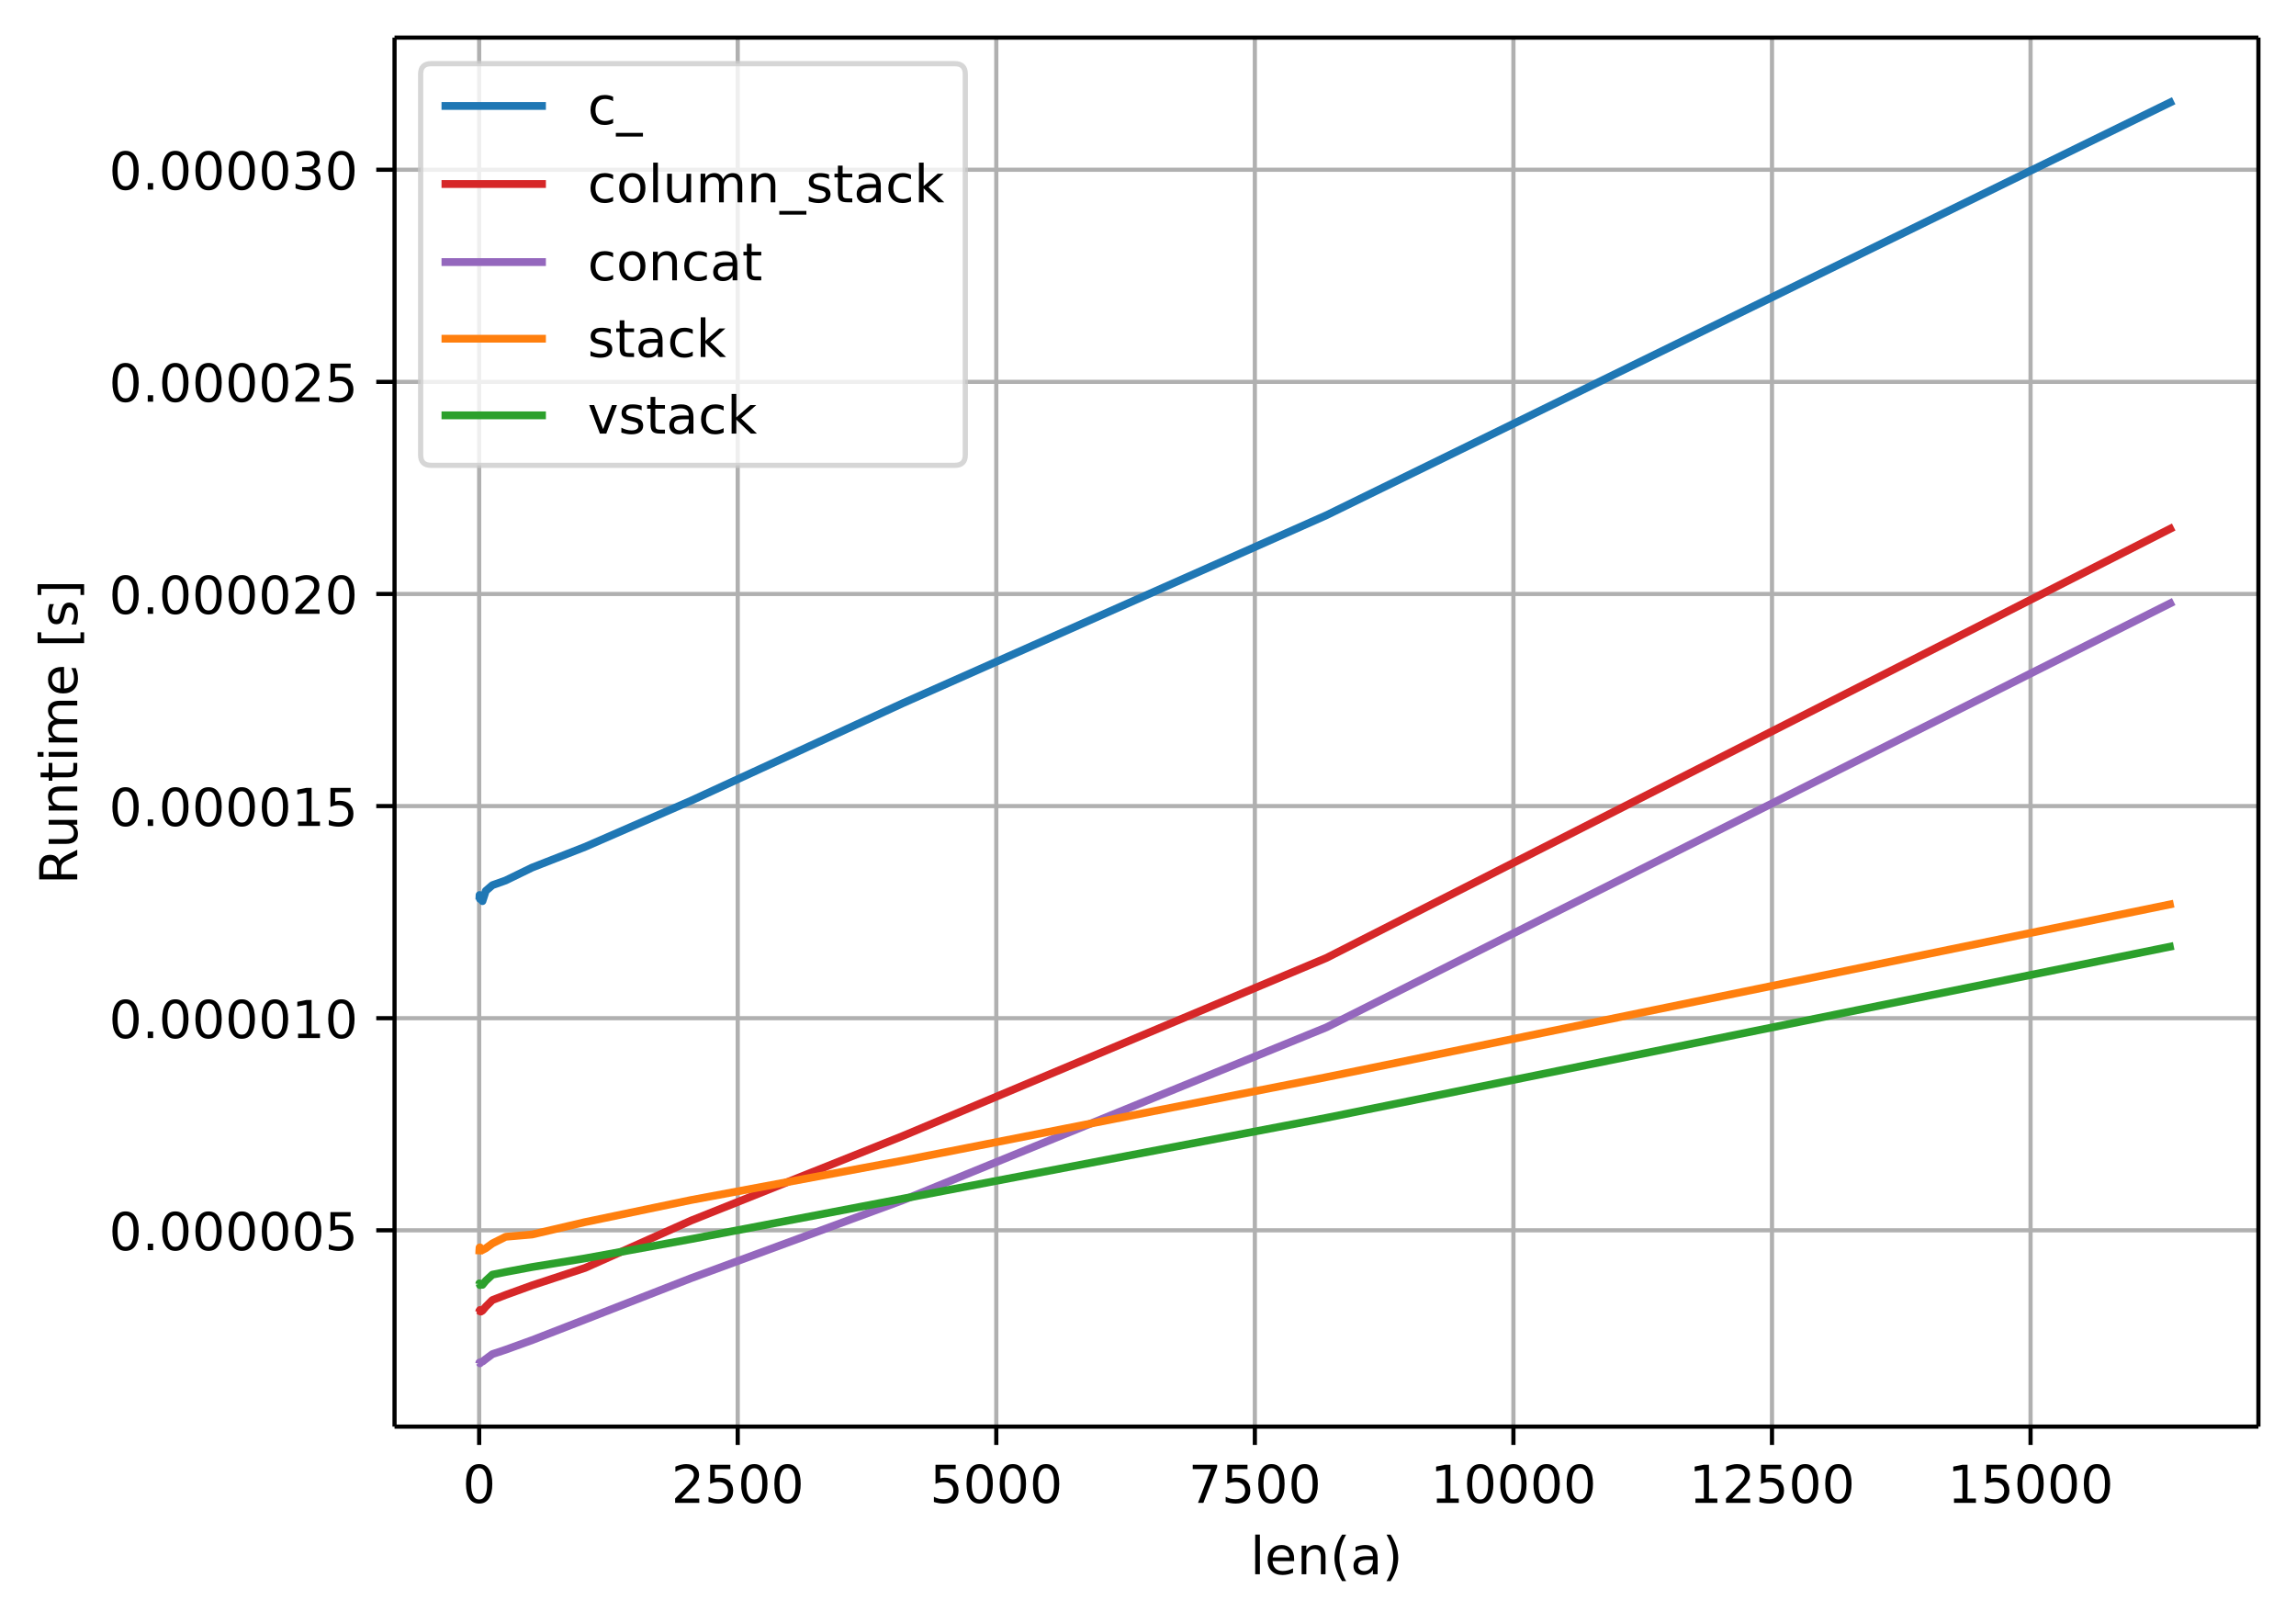 <svg height="414.491" viewBox="0 0 439.914 310.868" width="586.552" xmlns="http://www.w3.org/2000/svg" xmlns:xlink="http://www.w3.org/1999/xlink"><defs><style>*{stroke-linecap:butt;stroke-linejoin:round}</style></defs><g id="figure_1"><path d="M0 310.868h439.914V0H0z" fill="none" id="patch_1"/><g id="axes_1"><path d="M75.594 273.312h357.12V7.2H75.594z" fill="none" id="patch_2"/><g id="matplotlib.axis_1"><g id="xtick_1"><path clip-path="url(#pe0cd2b133b)" d="M91.807 273.312V7.2" fill="none" stroke="#b0b0b0" stroke-linecap="square" stroke-width=".8" id="line2d_1"/><g id="line2d_2"><defs><path d="M0 0v3.5" id="m875fff5f92" stroke="#000" stroke-width=".8"/></defs><use x="91.807" xlink:href="#m875fff5f92" y="273.312" stroke="#000" stroke-width=".8"/></g><g id="text_1"><defs><path d="M31.781 66.406q-7.61 0-11.453-7.5Q16.5 51.422 16.5 36.375q0-14.984 3.828-22.484 3.844-7.5 11.453-7.5 7.672 0 11.5 7.5 3.844 7.5 3.844 22.484 0 15.047-3.844 22.531-3.828 7.5-11.5 7.5zm0 7.813q12.266 0 18.735-9.703 6.468-9.688 6.468-28.141 0-18.406-6.468-28.11-6.47-9.687-18.735-9.687-12.25 0-18.718 9.688-6.47 9.703-6.47 28.109 0 18.453 6.47 28.14Q19.53 74.22 31.78 74.22z" id="DejaVuSans-48"/></defs><use xlink:href="#DejaVuSans-48" transform="matrix(.1 0 0 -.1 88.625 287.91)"/></g></g><g id="xtick_2"><path clip-path="url(#pe0cd2b133b)" d="M141.348 273.312V7.2" fill="none" stroke="#b0b0b0" stroke-linecap="square" stroke-width=".8" id="line2d_3"/><use x="141.348" xlink:href="#m875fff5f92" y="273.312" stroke="#000" stroke-width=".8" id="line2d_4"/><g id="text_2"><defs><path d="M19.188 8.297h34.421V0H7.33v8.297q5.609 5.812 15.296 15.594 9.703 9.797 12.188 12.64 4.734 5.313 6.609 9 1.89 3.688 1.89 7.25 0 5.813-4.078 9.469-4.078 3.672-10.625 3.672-4.64 0-9.797-1.61-5.14-1.609-11-4.89v9.969Q13.767 71.78 18.938 73q5.188 1.219 9.485 1.219 11.328 0 18.062-5.672 6.735-5.656 6.735-15.125 0-4.5-1.688-8.531-1.672-4.016-6.125-9.485-1.218-1.422-7.765-8.187-6.532-6.766-18.453-18.922z" id="DejaVuSans-50"/><path d="M10.797 72.906h38.719v-8.312H19.828v-17.86q2.14.735 4.281 1.094 2.157.36 4.313.36 12.203 0 19.328-6.688 7.14-6.688 7.14-18.11 0-11.765-7.328-18.296-7.328-6.516-20.656-6.516-4.593 0-9.36.781-4.75.782-9.827 2.344v9.922q4.39-2.39 9.078-3.563 4.687-1.171 9.906-1.171 8.453 0 13.375 4.437 4.938 4.438 4.938 12.063 0 7.609-4.938 12.047-4.922 4.453-13.375 4.453-3.953 0-7.89-.875-3.922-.875-8.016-2.735z" id="DejaVuSans-53"/></defs><g transform="matrix(.1 0 0 -.1 128.623 287.91)"><use xlink:href="#DejaVuSans-50"/><use x="63.623" xlink:href="#DejaVuSans-53"/><use x="127.246" xlink:href="#DejaVuSans-48"/><use x="190.869" xlink:href="#DejaVuSans-48"/></g></g></g><g id="xtick_3"><path clip-path="url(#pe0cd2b133b)" d="M190.89 273.312V7.2" fill="none" stroke="#b0b0b0" stroke-linecap="square" stroke-width=".8" id="line2d_5"/><use x="190.889" xlink:href="#m875fff5f92" y="273.312" stroke="#000" stroke-width=".8" id="line2d_6"/><g transform="matrix(.1 0 0 -.1 178.164 287.91)" id="text_3"><use xlink:href="#DejaVuSans-53"/><use x="63.623" xlink:href="#DejaVuSans-48"/><use x="127.246" xlink:href="#DejaVuSans-48"/><use x="190.869" xlink:href="#DejaVuSans-48"/></g></g><g id="xtick_4"><path clip-path="url(#pe0cd2b133b)" d="M240.43 273.312V7.2" fill="none" stroke="#b0b0b0" stroke-linecap="square" stroke-width=".8" id="line2d_7"/><use x="240.431" xlink:href="#m875fff5f92" y="273.312" stroke="#000" stroke-width=".8" id="line2d_8"/><g id="text_4"><defs><path d="M8.203 72.906h46.875v-4.203L28.61 0H18.312L43.22 64.594H8.203z" id="DejaVuSans-55"/></defs><g transform="matrix(.1 0 0 -.1 227.706 287.91)"><use xlink:href="#DejaVuSans-55"/><use x="63.623" xlink:href="#DejaVuSans-53"/><use x="127.246" xlink:href="#DejaVuSans-48"/><use x="190.869" xlink:href="#DejaVuSans-48"/></g></g></g><g id="xtick_5"><path clip-path="url(#pe0cd2b133b)" d="M289.972 273.312V7.2" fill="none" stroke="#b0b0b0" stroke-linecap="square" stroke-width=".8" id="line2d_9"/><use x="289.972" xlink:href="#m875fff5f92" y="273.312" stroke="#000" stroke-width=".8" id="line2d_10"/><g id="text_5"><defs><path d="M12.406 8.297h16.11v55.625l-17.532-3.516v8.985l17.438 3.515h9.86V8.296H54.39V0H12.406z" id="DejaVuSans-49"/></defs><g transform="matrix(.1 0 0 -.1 274.066 287.91)"><use xlink:href="#DejaVuSans-49"/><use x="63.623" xlink:href="#DejaVuSans-48"/><use x="127.246" xlink:href="#DejaVuSans-48"/><use x="190.869" xlink:href="#DejaVuSans-48"/><use x="254.492" xlink:href="#DejaVuSans-48"/></g></g></g><g id="xtick_6"><path clip-path="url(#pe0cd2b133b)" d="M339.514 273.312V7.2" fill="none" stroke="#b0b0b0" stroke-linecap="square" stroke-width=".8" id="line2d_11"/><use x="339.514" xlink:href="#m875fff5f92" y="273.312" stroke="#000" stroke-width=".8" id="line2d_12"/><g transform="matrix(.1 0 0 -.1 323.607 287.91)" id="text_6"><use xlink:href="#DejaVuSans-49"/><use x="63.623" xlink:href="#DejaVuSans-50"/><use x="127.246" xlink:href="#DejaVuSans-53"/><use x="190.869" xlink:href="#DejaVuSans-48"/><use x="254.492" xlink:href="#DejaVuSans-48"/></g></g><g id="xtick_7"><path clip-path="url(#pe0cd2b133b)" d="M389.055 273.312V7.2" fill="none" stroke="#b0b0b0" stroke-linecap="square" stroke-width=".8" id="line2d_13"/><use x="389.055" xlink:href="#m875fff5f92" y="273.312" stroke="#000" stroke-width=".8" id="line2d_14"/><g transform="matrix(.1 0 0 -.1 373.149 287.91)" id="text_7"><use xlink:href="#DejaVuSans-49"/><use x="63.623" xlink:href="#DejaVuSans-53"/><use x="127.246" xlink:href="#DejaVuSans-48"/><use x="190.869" xlink:href="#DejaVuSans-48"/><use x="254.492" xlink:href="#DejaVuSans-48"/></g></g><g id="text_8"><defs><path d="M9.422 75.984h8.984V0H9.422z" id="DejaVuSans-108"/><path d="M56.203 29.594v-4.39H14.891q.593-9.282 5.593-14.142 5-4.859 13.938-4.859 5.172 0 10.031 1.266 4.86 1.265 9.656 3.812v-8.5Q49.266.734 44.187-.344 39.11-1.422 33.892-1.422q-13.094 0-20.735 7.61-7.64 7.625-7.64 20.625 0 13.421 7.25 21.296Q20.016 56 32.328 56q11.031 0 17.453-7.11 6.422-7.093 6.422-19.296zm-8.984 2.64q-.094 7.36-4.125 11.75-4.032 4.407-10.672 4.407-7.516 0-12.031-4.25-4.516-4.25-5.203-11.97z" id="DejaVuSans-101"/><path d="M54.89 33.016V0h-8.984v32.719q0 7.765-3.031 11.61-3.031 3.858-9.078 3.858-7.281 0-11.484-4.64-4.204-4.625-4.204-12.64V0H9.08v54.688h9.03v-8.5q3.235 4.937 7.594 7.374Q30.078 56 35.797 56q9.422 0 14.25-5.828 4.844-5.828 4.844-17.156z" id="DejaVuSans-110"/><path d="M31 75.875q-6.531-11.219-9.719-22.219-3.172-10.984-3.172-22.265 0-11.266 3.203-22.328Q24.517-2 31-13.188h-7.813Q15.875-1.704 12.235 9.375q-3.64 11.078-3.64 22.016 0 10.89 3.61 21.922 3.624 11.046 10.983 22.562z" id="DejaVuSans-40"/><path d="M34.281 27.484q-10.89 0-15.093-2.484-4.204-2.484-4.204-8.5 0-4.781 3.157-7.594 3.156-2.797 8.562-2.797 7.485 0 12 5.297 4.516 5.297 4.516 14.078v2zm17.922 3.72V0H43.22v8.297Q40.14 3.328 35.547.953q-4.594-2.375-11.234-2.375-8.391 0-13.36 4.719Q6 8.016 6 15.922q0 9.219 6.172 13.906 6.187 4.688 18.437 4.688h12.61v.89q0 6.203-4.078 9.594-4.078 3.39-11.453 3.39-4.688 0-9.141-1.124-4.438-1.125-8.531-3.375v8.312q4.921 1.906 9.562 2.844 4.64.953 9.031.953 11.875 0 17.735-6.156 5.86-6.14 5.86-18.64z" id="DejaVuSans-97"/><path d="M8.016 75.875h7.812q7.313-11.516 10.953-22.563 3.64-11.03 3.64-21.921 0-10.938-3.64-22.016-3.64-11.078-10.953-22.563H8.016Q14.5-2 17.703 9.063q3.203 11.063 3.203 22.329 0 11.28-3.203 22.265-3.203 11-9.687 22.219z" id="DejaVuSans-41"/></defs><g transform="matrix(.1 0 0 -.1 239.554 301.589)"><use xlink:href="#DejaVuSans-108"/><use x="27.783" xlink:href="#DejaVuSans-101"/><use x="89.307" xlink:href="#DejaVuSans-110"/><use x="152.686" xlink:href="#DejaVuSans-40"/><use x="191.699" xlink:href="#DejaVuSans-97"/><use x="252.979" xlink:href="#DejaVuSans-41"/></g></g></g><g id="matplotlib.axis_2"><g id="ytick_1"><path clip-path="url(#pe0cd2b133b)" d="M75.594 235.704h357.12" fill="none" stroke="#b0b0b0" stroke-linecap="square" stroke-width=".8" id="line2d_15"/><g id="line2d_16"><defs><path d="M0 0h-3.5" id="m246ce4c507" stroke="#000" stroke-width=".8"/></defs><use x="75.594" xlink:href="#m246ce4c507" y="235.704" stroke="#000" stroke-width=".8"/></g><g id="text_9"><defs><path d="M10.688 12.406H21V0H10.687z" id="DejaVuSans-46"/></defs><g transform="matrix(.1 0 0 -.1 20.878 239.503)"><use xlink:href="#DejaVuSans-48"/><use x="63.623" xlink:href="#DejaVuSans-46"/><use x="95.41" xlink:href="#DejaVuSans-48"/><use x="159.033" xlink:href="#DejaVuSans-48"/><use x="222.656" xlink:href="#DejaVuSans-48"/><use x="286.279" xlink:href="#DejaVuSans-48"/><use x="349.902" xlink:href="#DejaVuSans-48"/><use x="413.525" xlink:href="#DejaVuSans-53"/></g></g></g><g id="ytick_2"><path clip-path="url(#pe0cd2b133b)" d="M75.594 195.067h357.12" fill="none" stroke="#b0b0b0" stroke-linecap="square" stroke-width=".8" id="line2d_17"/><use x="75.594" xlink:href="#m246ce4c507" y="195.067" stroke="#000" stroke-width=".8" id="line2d_18"/><g transform="matrix(.1 0 0 -.1 20.878 198.866)" id="text_10"><use xlink:href="#DejaVuSans-48"/><use x="63.623" xlink:href="#DejaVuSans-46"/><use x="95.41" xlink:href="#DejaVuSans-48"/><use x="159.033" xlink:href="#DejaVuSans-48"/><use x="222.656" xlink:href="#DejaVuSans-48"/><use x="286.279" xlink:href="#DejaVuSans-48"/><use x="349.902" xlink:href="#DejaVuSans-49"/><use x="413.525" xlink:href="#DejaVuSans-48"/></g></g><g id="ytick_3"><path clip-path="url(#pe0cd2b133b)" d="M75.594 154.43h357.12" fill="none" stroke="#b0b0b0" stroke-linecap="square" stroke-width=".8" id="line2d_19"/><use x="75.594" xlink:href="#m246ce4c507" y="154.43" stroke="#000" stroke-width=".8" id="line2d_20"/><g transform="matrix(.1 0 0 -.1 20.878 158.23)" id="text_11"><use xlink:href="#DejaVuSans-48"/><use x="63.623" xlink:href="#DejaVuSans-46"/><use x="95.41" xlink:href="#DejaVuSans-48"/><use x="159.033" xlink:href="#DejaVuSans-48"/><use x="222.656" xlink:href="#DejaVuSans-48"/><use x="286.279" xlink:href="#DejaVuSans-48"/><use x="349.902" xlink:href="#DejaVuSans-49"/><use x="413.525" xlink:href="#DejaVuSans-53"/></g></g><g id="ytick_4"><path clip-path="url(#pe0cd2b133b)" d="M75.594 113.793h357.12" fill="none" stroke="#b0b0b0" stroke-linecap="square" stroke-width=".8" id="line2d_21"/><use x="75.594" xlink:href="#m246ce4c507" y="113.793" stroke="#000" stroke-width=".8" id="line2d_22"/><g transform="matrix(.1 0 0 -.1 20.878 117.592)" id="text_12"><use xlink:href="#DejaVuSans-48"/><use x="63.623" xlink:href="#DejaVuSans-46"/><use x="95.41" xlink:href="#DejaVuSans-48"/><use x="159.033" xlink:href="#DejaVuSans-48"/><use x="222.656" xlink:href="#DejaVuSans-48"/><use x="286.279" xlink:href="#DejaVuSans-48"/><use x="349.902" xlink:href="#DejaVuSans-50"/><use x="413.525" xlink:href="#DejaVuSans-48"/></g></g><g id="ytick_5"><path clip-path="url(#pe0cd2b133b)" d="M75.594 73.156h357.12" fill="none" stroke="#b0b0b0" stroke-linecap="square" stroke-width=".8" id="line2d_23"/><use x="75.594" xlink:href="#m246ce4c507" y="73.156" stroke="#000" stroke-width=".8" id="line2d_24"/><g transform="matrix(.1 0 0 -.1 20.878 76.955)" id="text_13"><use xlink:href="#DejaVuSans-48"/><use x="63.623" xlink:href="#DejaVuSans-46"/><use x="95.41" xlink:href="#DejaVuSans-48"/><use x="159.033" xlink:href="#DejaVuSans-48"/><use x="222.656" xlink:href="#DejaVuSans-48"/><use x="286.279" xlink:href="#DejaVuSans-48"/><use x="349.902" xlink:href="#DejaVuSans-50"/><use x="413.525" xlink:href="#DejaVuSans-53"/></g></g><g id="ytick_6"><path clip-path="url(#pe0cd2b133b)" d="M75.594 32.52h357.12" fill="none" stroke="#b0b0b0" stroke-linecap="square" stroke-width=".8" id="line2d_25"/><use x="75.594" xlink:href="#m246ce4c507" y="32.519" stroke="#000" stroke-width=".8" id="line2d_26"/><g id="text_14"><defs><path d="M40.578 39.313Q47.656 37.797 51.625 33q3.984-4.781 3.984-11.813 0-10.78-7.422-16.703-7.421-5.906-21.093-5.906-4.578 0-9.438.906-4.86.907-10.031 2.72v9.515q4.094-2.39 8.969-3.61 4.89-1.218 10.218-1.218 9.266 0 14.125 3.656 4.86 3.656 4.86 10.64 0 6.454-4.516 10.079-4.515 3.64-12.562 3.64h-8.5v8.11h8.89q7.266 0 11.125 2.906 3.86 2.906 3.86 8.375 0 5.61-3.985 8.61-3.968 3.015-11.39 3.015-4.063 0-8.703-.89-4.641-.876-10.203-2.72v8.782q5.624 1.562 10.53 2.344 4.907.78 9.25.78 11.235 0 17.766-5.109 6.547-5.093 6.547-13.78 0-6.063-3.468-10.235-3.47-4.172-9.86-5.782z" id="DejaVuSans-51"/></defs><g transform="matrix(.1 0 0 -.1 20.878 36.318)"><use xlink:href="#DejaVuSans-48"/><use x="63.623" xlink:href="#DejaVuSans-46"/><use x="95.41" xlink:href="#DejaVuSans-48"/><use x="159.033" xlink:href="#DejaVuSans-48"/><use x="222.656" xlink:href="#DejaVuSans-48"/><use x="286.279" xlink:href="#DejaVuSans-48"/><use x="349.902" xlink:href="#DejaVuSans-51"/><use x="413.525" xlink:href="#DejaVuSans-48"/></g></g></g><g id="text_15"><defs><path d="M44.39 34.188q3.172-1.079 6.172-4.594 3-3.516 6.032-9.672L66.609 0H56l-9.313 18.703q-3.624 7.328-7.015 9.719-3.39 2.39-9.25 2.39h-10.75V0h-9.86v72.906h22.266q12.5 0 18.656-5.234 6.157-5.219 6.157-15.766 0-6.89-3.203-11.437-3.204-4.532-9.297-6.282zM19.673 64.797V38.922h12.406q7.125 0 10.766 3.297 3.64 3.297 3.64 9.687 0 6.39-3.64 9.64-3.64 3.25-10.766 3.25z" id="DejaVuSans-82"/><path d="M8.5 21.578v33.11h8.984V21.922q0-7.766 3.016-11.656 3.031-3.875 9.094-3.875 7.265 0 11.484 4.64 4.234 4.64 4.234 12.656v31h8.985V0h-8.984v8.406Q42.047 3.422 37.718 1q-4.313-2.422-10.032-2.422-9.421 0-14.312 5.86Q8.5 10.296 8.5 21.578zM31.11 56z" id="DejaVuSans-117"/><path d="M18.313 70.219V54.688h18.5v-6.985h-18.5V18.016q0-6.688 1.828-8.594 1.828-1.906 7.453-1.906h9.218V0h-9.218q-10.407 0-14.36 3.875-3.953 3.89-3.953 14.14v29.688H2.687v6.984h6.594V70.22z" id="DejaVuSans-116"/><path d="M9.422 54.688h8.984V0H9.422zm0 21.296h8.984v-11.39H9.422z" id="DejaVuSans-105"/><path d="M52 44.188q3.375 6.062 8.063 8.937Q64.75 56 71.093 56q8.548 0 13.188-5.984 4.64-5.97 4.64-17V0h-9.03v32.719q0 7.86-2.797 11.656-2.781 3.813-8.485 3.813-6.984 0-11.046-4.641-4.047-4.625-4.047-12.64V0h-9.032v32.719q0 7.906-2.78 11.687-2.782 3.782-8.595 3.782-6.89 0-10.953-4.657-4.047-4.656-4.047-12.625V0H9.08v54.688h9.03v-8.5q3.078 5.03 7.375 7.421Q29.781 56 35.687 56q5.97 0 10.141-3.031Q50 49.953 52 44.187z" id="DejaVuSans-109"/><path d="M8.594 75.984h20.703V69H17.578V-6.203h11.719v-6.984H8.594z" id="DejaVuSans-91"/><path d="M44.281 53.078v-8.5q-3.797 1.953-7.906 2.922-4.094.984-8.5.984-6.688 0-10.031-2.047-3.344-2.046-3.344-6.156 0-3.125 2.39-4.906 2.391-1.781 9.626-3.39l3.078-.688q9.562-2.047 13.593-5.781 4.032-3.735 4.032-10.422 0-7.625-6.032-12.078-6.03-4.438-16.578-4.438-4.39 0-9.156.86Q10.688.296 5.422 2v9.281q4.984-2.594 9.812-3.89 4.829-1.282 9.579-1.282 6.343 0 9.75 2.172 3.421 2.172 3.421 6.125 0 3.656-2.468 5.61-2.453 1.953-10.813 3.765l-3.125.735q-8.344 1.75-12.062 5.39-3.704 3.64-3.704 9.985 0 7.718 5.47 11.906Q16.75 56 26.811 56q4.97 0 9.36-.734 4.406-.72 8.11-2.188z" id="DejaVuSans-115"/><path d="M30.422 75.984v-89.171H9.719v6.984H21.39V69H9.719v6.984z" id="DejaVuSans-93"/></defs><g transform="matrix(0 -.1 -.1 0 14.798 169.456)"><use xlink:href="#DejaVuSans-82"/><use x="69.42" xlink:href="#DejaVuSans-117"/><use x="132.799" xlink:href="#DejaVuSans-110"/><use x="196.178" xlink:href="#DejaVuSans-116"/><use x="235.387" xlink:href="#DejaVuSans-105"/><use x="263.17" xlink:href="#DejaVuSans-109"/><use x="360.582" xlink:href="#DejaVuSans-101"/><use x="422.105" xlink:href="#DejaVuSans-32"/><use x="453.893" xlink:href="#DejaVuSans-91"/><use x="492.906" xlink:href="#DejaVuSans-115"/><use x="545.006" xlink:href="#DejaVuSans-93"/></g></g></g><path clip-path="url(#pe0cd2b133b)" d="M91.826 172.4l.02-.057.04-.878.08.756.158-.39.317.805.634-1.96 1.268-1.096 2.537-.903 5.073-2.47 10.146-3.966 20.292-8.843 40.584-18.677 81.169-36.012L416.48 19.296" fill="none" stroke="#1f77b4" stroke-linecap="square" stroke-width="1.5" id="line2d_27"/><path clip-path="url(#pe0cd2b133b)" d="M91.826 251.309l.02-.18.04.05.08-.212.158.31.317-.188.634-.764 1.268-1.26 2.537-.983 5.073-1.837 10.146-3.34 20.292-9.062 40.584-16.214 81.169-34.11L416.48 100.96" fill="none" stroke="#d62728" stroke-linecap="square" stroke-width="1.5" id="line2d_28"/><path clip-path="url(#pe0cd2b133b)" d="M91.826 261.216l.02-.163h.04l.08.13.158-.243.317-.082.634-.495 1.268-.943 2.537-.845 5.073-1.837 10.146-3.942 20.292-7.916 40.584-14.938 81.169-33.127 162.337-81.567" fill="none" stroke="#9467bd" stroke-linecap="square" stroke-width="1.5" id="line2d_29"/><path clip-path="url(#pe0cd2b133b)" d="M91.826 240.296l.02-.666.04-.626.08-.033.158.626.317-.122.634-.333 1.268-.927 2.537-1.276 5.073-.438 10.146-2.374 20.292-4.226 40.584-7.566 81.169-15.979 162.337-33.24" fill="none" stroke="#ff7f0e" stroke-linecap="square" stroke-width="1.5" id="line2d_30"/><path clip-path="url(#pe0cd2b133b)" d="M91.826 246.01l.02-.139.04.057.08.269.158-.114.317.057.634-.772 1.268-1.17 2.537-.513 5.073-.95 10.146-1.659 20.292-3.69 40.584-7.745 81.169-15.49 162.337-32.933" fill="none" stroke="#2ca02c" stroke-linecap="square" stroke-width="1.5" id="line2d_31"/><path d="M75.594 273.312V7.2" fill="none" stroke="#000" stroke-linecap="square" stroke-width=".8" id="patch_3"/><path d="M432.714 273.312V7.2" fill="none" stroke="#000" stroke-linecap="square" stroke-width=".8" id="patch_4"/><path d="M75.594 273.312h357.12" fill="none" stroke="#000" stroke-linecap="square" stroke-width=".8" id="patch_5"/><path d="M75.594 7.2h357.12" fill="none" stroke="#000" stroke-linecap="square" stroke-width=".8" id="patch_6"/><g id="legend_1"><path d="M82.594 89.147h100.358q2 0 2-2V14.2q0-2-2-2H82.594q-2 0-2 2v72.947q0 2 2 2z" fill="#fff" opacity=".8" stroke="#ccc" id="patch_7"/><path d="M84.594 20.298h20" fill="none" stroke="#1f77b4" stroke-linecap="square" stroke-width="1.5" id="line2d_32"/><g id="text_16"><defs><path d="M48.781 52.594v-8.407q-3.812 2.11-7.64 3.157-3.828 1.047-7.735 1.047-8.75 0-13.593-5.547-4.829-5.532-4.829-15.547 0-10.016 4.829-15.563 4.843-5.53 13.593-5.53 3.907 0 7.735 1.046 3.828 1.047 7.64 3.156V2.094Q45.016.344 40.984-.531q-4.015-.89-8.562-.89-12.36 0-19.64 7.765-7.266 7.765-7.266 20.953 0 13.375 7.343 21.031Q20.22 56 33.016 56q4.14 0 8.093-.86 3.953-.843 7.672-2.546z" id="DejaVuSans-99"/><path d="M50.984-16.61v-6.968H-.984v6.969z" id="DejaVuSans-95"/></defs><g transform="matrix(.1 0 0 -.1 112.594 23.798)"><use xlink:href="#DejaVuSans-99"/><use x="54.98" xlink:href="#DejaVuSans-95"/></g></g><path d="M84.594 35.255h20" fill="none" stroke="#d62728" stroke-linecap="square" stroke-width="1.5" id="line2d_34"/><g id="text_17"><defs><path d="M30.61 48.39q-7.22 0-11.422-5.64-4.204-5.64-4.204-15.453 0-9.813 4.172-15.453 4.188-5.64 11.453-5.64 7.188 0 11.375 5.655 4.203 5.672 4.203 15.438 0 9.719-4.203 15.406-4.187 5.688-11.375 5.688zm0 7.61q11.718 0 18.406-7.625 6.703-7.61 6.703-21.078 0-13.422-6.703-21.078-6.688-7.64-18.407-7.64-11.765 0-18.437 7.64-6.656 7.656-6.656 21.078 0 13.469 6.656 21.078Q18.844 56 30.609 56z" id="DejaVuSans-111"/><path d="M9.078 75.984h9.031V31.11l26.813 23.578H56.39l-29-25.578L57.625 0H45.906L18.11 26.703V0H9.08z" id="DejaVuSans-107"/></defs><g transform="matrix(.1 0 0 -.1 112.594 38.755)"><use xlink:href="#DejaVuSans-99"/><use x="54.98" xlink:href="#DejaVuSans-111"/><use x="116.162" xlink:href="#DejaVuSans-108"/><use x="143.945" xlink:href="#DejaVuSans-117"/><use x="207.324" xlink:href="#DejaVuSans-109"/><use x="304.736" xlink:href="#DejaVuSans-110"/><use x="368.115" xlink:href="#DejaVuSans-95"/><use x="418.115" xlink:href="#DejaVuSans-115"/><use x="470.215" xlink:href="#DejaVuSans-116"/><use x="509.424" xlink:href="#DejaVuSans-97"/><use x="570.703" xlink:href="#DejaVuSans-99"/><use x="625.684" xlink:href="#DejaVuSans-107"/></g></g><path d="M84.594 50.21h20" fill="none" stroke="#9467bd" stroke-linecap="square" stroke-width="1.5" id="line2d_36"/><g transform="matrix(.1 0 0 -.1 112.594 53.71)" id="text_18"><use xlink:href="#DejaVuSans-99"/><use x="54.98" xlink:href="#DejaVuSans-111"/><use x="116.162" xlink:href="#DejaVuSans-110"/><use x="179.541" xlink:href="#DejaVuSans-99"/><use x="234.521" xlink:href="#DejaVuSans-97"/><use x="295.801" xlink:href="#DejaVuSans-116"/></g><path d="M84.594 64.89h20" fill="none" stroke="#ff7f0e" stroke-linecap="square" stroke-width="1.5" id="line2d_38"/><g transform="matrix(.1 0 0 -.1 112.594 68.39)" id="text_19"><use xlink:href="#DejaVuSans-115"/><use x="52.1" xlink:href="#DejaVuSans-116"/><use x="91.309" xlink:href="#DejaVuSans-97"/><use x="152.588" xlink:href="#DejaVuSans-99"/><use x="207.568" xlink:href="#DejaVuSans-107"/></g><path d="M84.594 79.567h20" fill="none" stroke="#2ca02c" stroke-linecap="square" stroke-width="1.5" id="line2d_40"/><g id="text_20"><defs><path d="M2.984 54.688H12.5L29.594 8.797l17.093 45.89h9.516L35.687 0H23.485z" id="DejaVuSans-118"/></defs><g transform="matrix(.1 0 0 -.1 112.594 83.067)"><use xlink:href="#DejaVuSans-118"/><use x="59.18" xlink:href="#DejaVuSans-115"/><use x="111.279" xlink:href="#DejaVuSans-116"/><use x="150.488" xlink:href="#DejaVuSans-97"/><use x="211.768" xlink:href="#DejaVuSans-99"/><use x="266.748" xlink:href="#DejaVuSans-107"/></g></g></g></g></g><defs><clipPath id="pe0cd2b133b"><path d="M75.594 7.2h357.12v266.112H75.594z"/></clipPath></defs></svg>